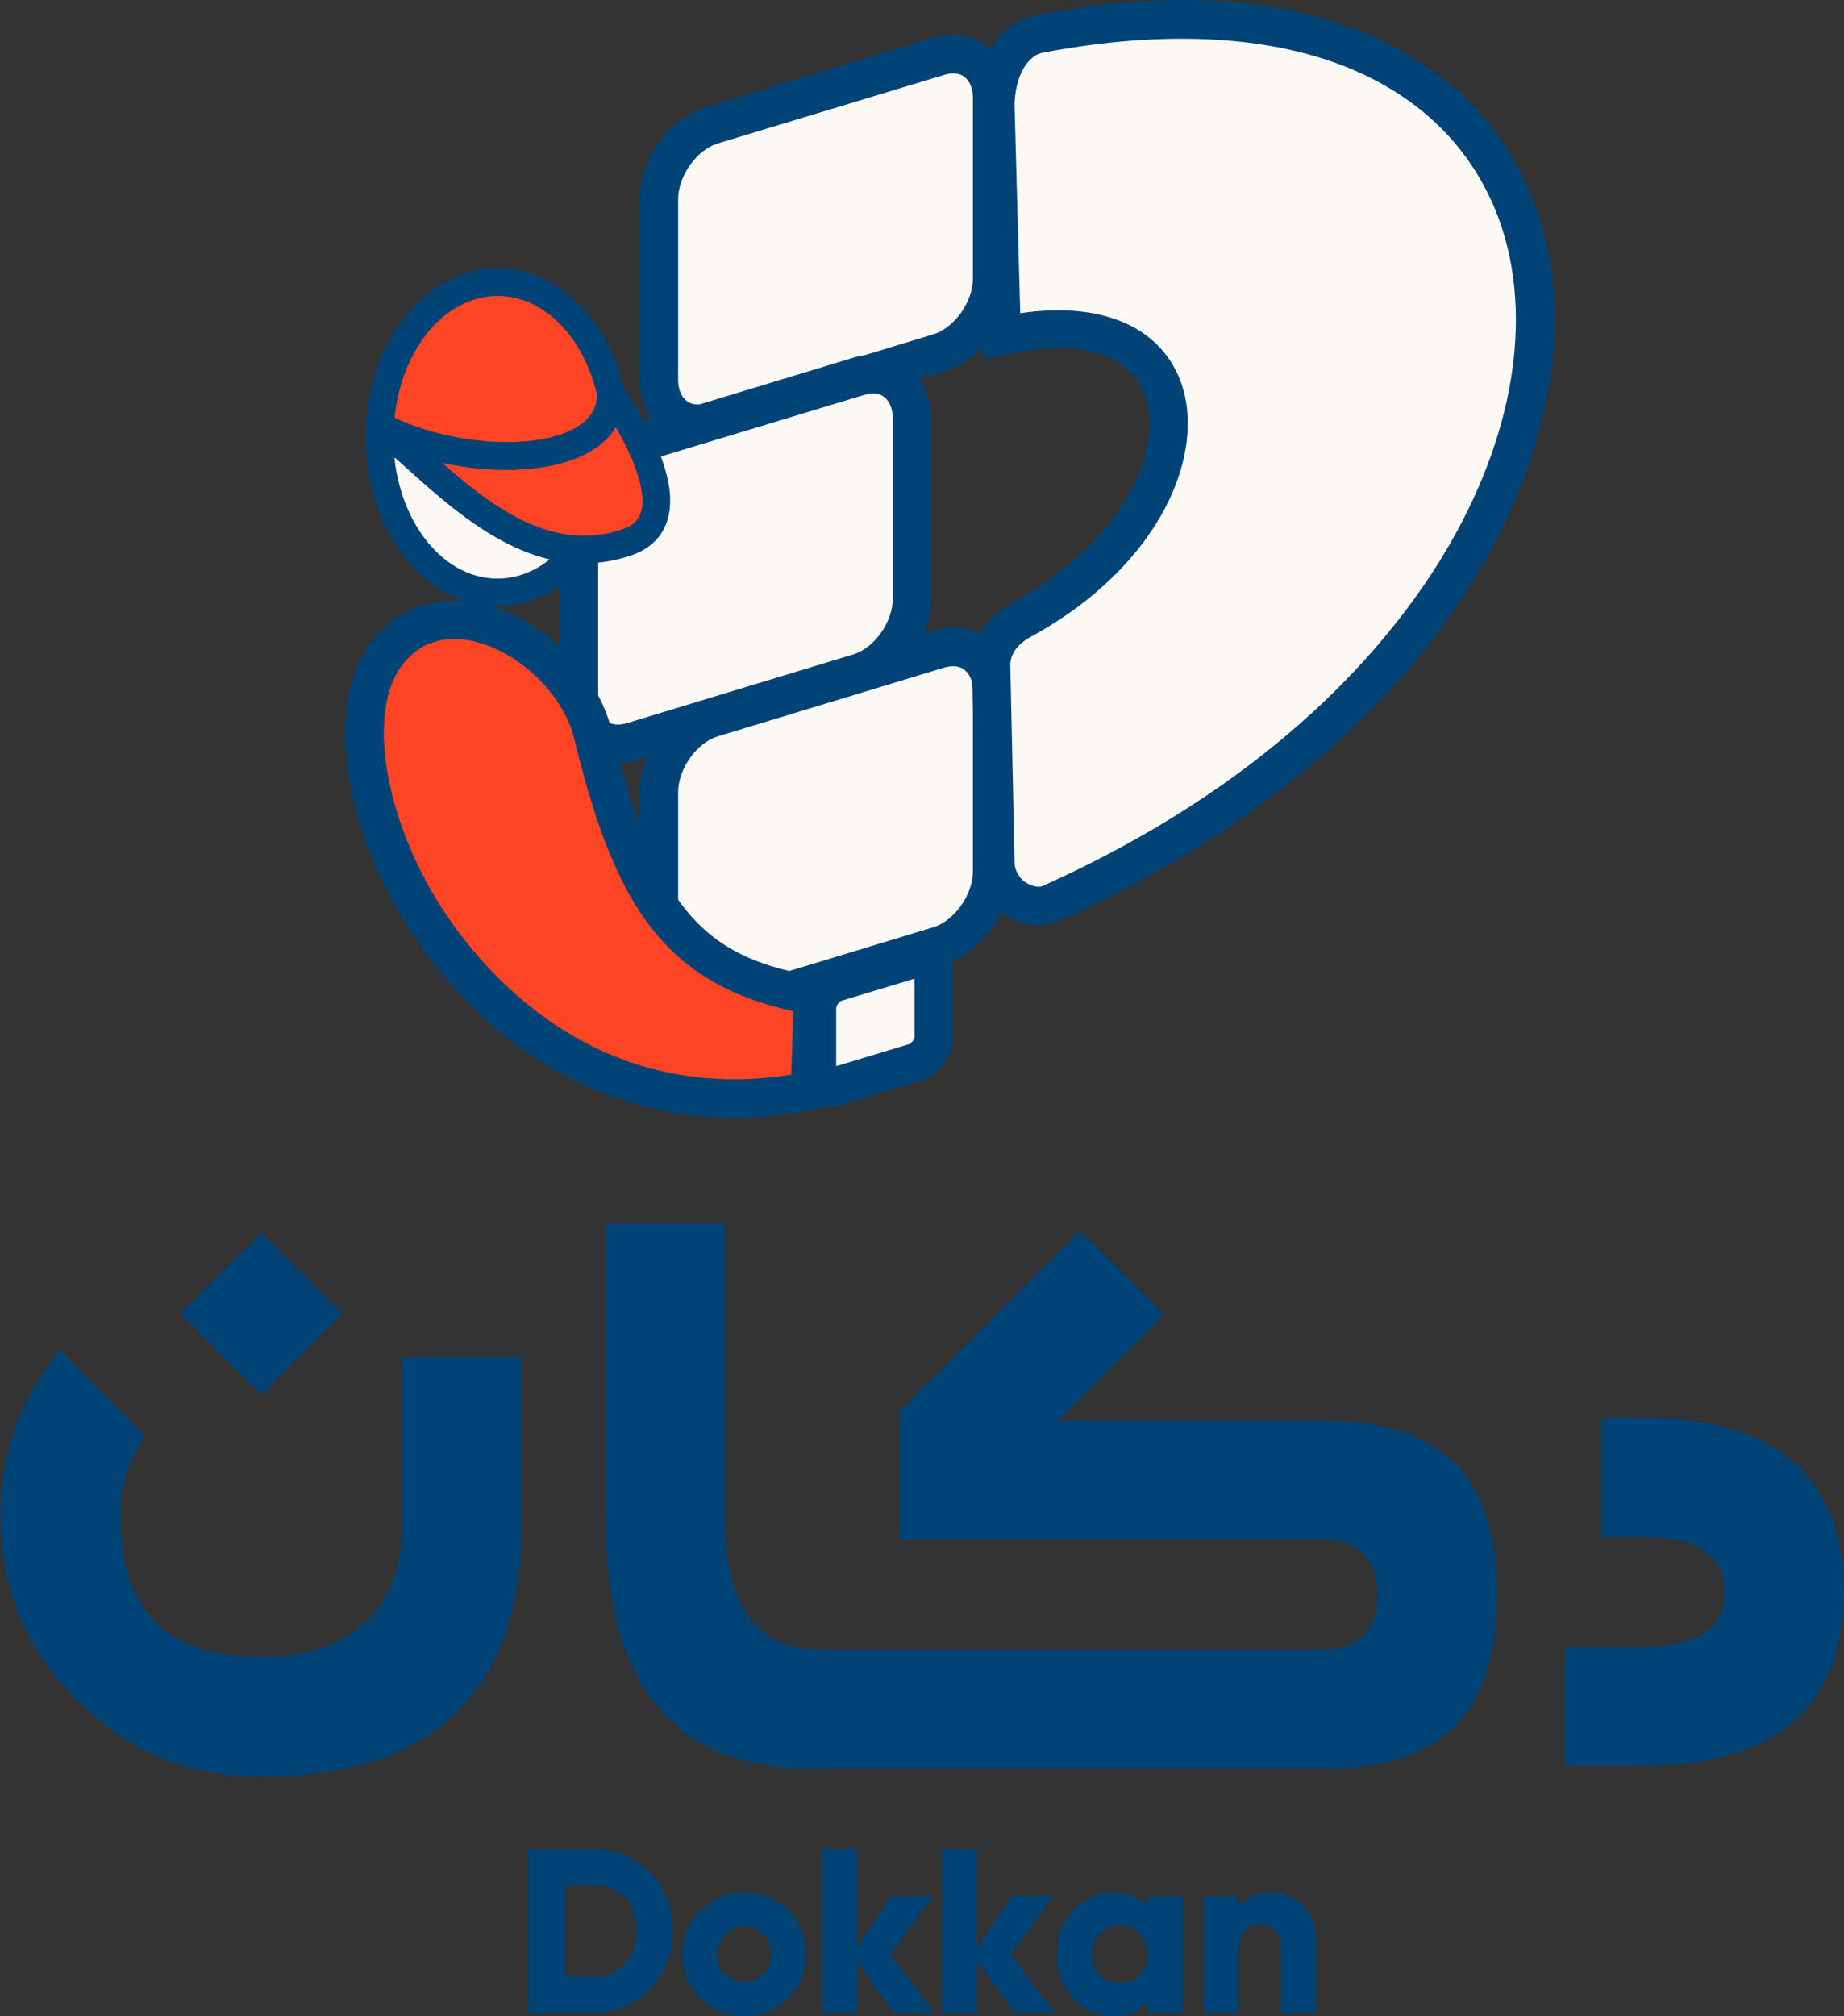 <svg fill="none" height="200" viewBox="0 0 183 200" width="183" xmlns="http://www.w3.org/2000/svg"
    xmlns:xlink="http://www.w3.org/1999/xlink">
    <rect x="0" y="0" width="183" height="200" fill="#333333" stroke="none"/>
    <clipPath id="a">
        <path d="m.043 0h182.913v200h-182.913z" />
    </clipPath>
    <g clip-path="url(#a)">
        <g fill="#004376">
            <path
                d="m66.779 191.543c0 4.593-3.414 8.128-7.902 8.128h-6.498v-16.255h6.498c4.488 0 7.902 3.535 7.902 8.127zm-3.57 0c0-2.79-1.768-4.557-4.315-4.557h-2.79v9.098h2.79c2.547.017 4.315-1.751 4.315-4.541z" />
            <path
                d="m67.715 193.865c0-3.466 2.738-6.134 6.152-6.134s6.152 2.668 6.152 6.134-2.738 6.135-6.152 6.135-6.152-2.669-6.152-6.135zm8.821 0c0-1.646-1.161-2.738-2.669-2.738s-2.669 1.092-2.669 2.738c0 1.647 1.161 2.738 2.669 2.738s2.669-1.091 2.669-2.738z" />
            <path
                d="m88.736 199.671-3.708-5.13v5.13h-3.483v-16.255h3.483v9.739l3.483-5.095h4.072l-4.228 5.805 4.35 5.806z" />
            <path
                d="m100.693 199.671-3.708-5.13v5.13h-3.483v-16.255h3.483v9.739l3.483-5.095h4.073l-4.229 5.805 4.35 5.806z" />
            <path
                d="m117.364 188.06v11.611h-3.483v-1.092c-.762.884-1.906 1.421-3.466 1.421-3.05 0-5.545-2.669-5.545-6.135s2.513-6.134 5.545-6.134c1.56 0 2.686.537 3.466 1.421v-1.092zm-3.483 5.805c0-1.75-1.161-2.842-2.755-2.842s-2.756 1.092-2.756 2.842c0 1.751 1.162 2.842 2.756 2.842s2.755-1.091 2.755-2.842z" />
            <path
                d="m130.604 192.548v7.123h-3.483v-6.62c0-1.438-.901-2.114-2.028-2.114-1.282 0-2.166.745-2.166 2.391v6.343h-3.483v-11.611h3.483v1.092c.624-.867 1.785-1.421 3.327-1.421 2.357 0 4.35 1.681 4.35 4.817z" />
            <path d="m25.951 122.277-8.041 8.041 8.041 8.041 7.971-8.041z" />
            <path
                d="m81.163 175.479c-7.14 0-12.287-1.976-15.787-6.048-3.501-4.09-5.285-10.398-5.285-18.785v-29.27h11.836v29.27c0 4.159.711 7.243 2.166 9.427 1.56 2.339 4.003 3.57 7.053 3.57h50.169c3.431 0 5.406-1.993 5.406-5.476 0-3.432-1.975-5.407-5.406-5.407h-42.059v-12.789l17.901-17.902 8.353 8.353-10.502 10.502h26.307c11.766 0 17.243 5.476 17.243 17.243 0 11.801-5.477 17.294-17.243 17.294h-50.152z" />
            <path
                d="m155.299 175.184v-11.819h7.538c5.597 0 8.301-1.785 8.301-5.476 0-3.656-2.721-5.424-8.301-5.424h-3.899v-11.853h3.899c6.654 0 11.715 1.455 15.059 4.315 3.397 2.911 5.061 7.157 5.061 12.962 0 5.806-1.647 10.051-5.061 12.963-3.344 2.859-8.405 4.315-15.059 4.315h-7.538z" />
            <path
                d="m25.968 176.259c-7.209 0-13.222-2.496-18.369-7.643-5.078-5.077-7.556-11.056-7.556-18.265 0-5.511 1.508-10.328 4.627-14.73l1.248-1.75 8.439 8.526-.658 1.178c-1.178 2.097-1.768 4.385-1.768 6.759 0 9.444 4.592 14.019 14.02 14.019 4.384 0 7.833-1.144 10.259-3.379 2.443-2.253 3.674-5.563 3.674-9.843v-16.481h11.888v16.515c0 8.301-2.201 14.627-6.568 18.803-4.332 4.176-10.814 6.291-19.236 6.291z" />
        </g>
        <path clip-rule="evenodd"
            d="m70.679 12.408 22.494-6.828c2.911-.884 5.285.988 5.285 4.159v17.884c0 3.171-2.374 6.481-5.285 7.365l-22.494 6.828c-2.911.884-5.285-.988-5.285-4.159v-17.884c.017-3.171 2.391-6.481 5.285-7.365z"
            fill="#fcf8f4" fill-rule="evenodd" />
        <path
            d="m69.292 43.93c-1.248 0-2.426-.364-3.397-1.092-1.525-1.126-2.409-3.033-2.409-5.199v-17.867c0-4.02 2.911-8.058 6.637-9.202l22.494-6.828c1.924-.589 3.865-.295 5.338.797 1.525 1.126 2.409 3.033 2.409 5.199v17.884c0 4.02-2.911 8.075-6.637 9.202l-22.494 6.828c-.641.191-1.3.277-1.941.277zm25.301-36.652c-.312 0-.607.069-.849.139l-22.511 6.811c-2.097.641-3.934 3.223-3.934 5.545v17.884c0 .97.312 1.716.867 2.131.624.468 1.404.364 1.958.208l22.494-6.828c2.097-.641 3.934-3.223 3.934-5.545v-17.884c0-.97-.312-1.716-.866-2.132-.329-.243-.728-.329-1.092-.329z"
            fill="#004376" />
        <path clip-rule="evenodd"
            d="m62.742 73.564 22.494-6.828c2.911-.884 5.285-4.194 5.285-7.365v-17.884c0-3.171-2.374-5.043-5.285-4.159l-22.494 6.828c-2.911.884-5.285 4.194-5.285 7.365v17.884c0 3.171 2.374 5.043 5.285 4.159z"
            fill="#fcf8f4" fill-rule="evenodd" />
        <path
            d="m61.338 75.695c-1.248 0-2.426-.364-3.397-1.092-1.525-1.126-2.409-3.033-2.409-5.199v-17.884c0-4.021 2.911-8.058 6.637-9.202l22.494-6.828c1.924-.589 3.865-.295 5.338.797 1.525 1.127 2.409 3.033 2.409 5.199v17.884c0 4.02-2.911 8.058-6.637 9.202l-22.476 6.828c-.658.191-1.317.295-1.958.295zm25.301-36.669c-.312 0-.607.069-.849.139l-22.494 6.811c-2.097.641-3.934 3.223-3.934 5.545v17.884c0 .97.312 1.716.867 2.131.624.468 1.404.364 1.958.208l22.494-6.828c2.097-.641 3.934-3.223 3.917-5.545v-17.867c0-.97-.312-1.716-.867-2.131-.329-.26-.711-.347-1.092-.347z"
            fill="#004376" />
        <path clip-rule="evenodd"
            d="m70.696 71.224 22.494-6.828c2.911-.884 5.285.988 5.285 4.159v17.884c0 3.171-2.374 6.481-5.285 7.365l-22.494 6.828c-2.911.883-5.285-.988-5.285-4.16v-17.884c0-3.171 2.374-6.481 5.285-7.365z"
            fill="#fcf8f4" fill-rule="evenodd" />
        <path
            d="m69.292 102.747c-1.248 0-2.426-.364-3.397-1.092-1.525-1.126-2.409-3.033-2.409-5.199v-17.884c0-4.021 2.911-8.058 6.637-9.202l22.494-6.828c1.924-.589 3.865-.295 5.338.797 1.525 1.127 2.409 3.033 2.409 5.199v17.884c0 4.02-2.911 8.058-6.637 9.202l-22.494 6.828c-.641.208-1.3.295-1.941.295zm1.941-29.703c-2.097.641-3.934 3.223-3.934 5.545v17.884c0 .97.312 1.716.867 2.131.624.468 1.404.364 1.958.208l22.494-6.828c2.097-.641 3.934-3.223 3.934-5.545v-17.884c0-.97-.312-1.716-.866-2.131-.624-.468-1.404-.364-1.958-.208z"
            fill="#004376" />
        <path clip-rule="evenodd"
            d="m82.93 97.461 7.885-2.392c1.022-.312 1.854.347 1.854 1.456v6.274c0 1.109-.832 2.27-1.854 2.582l-7.885 2.391c-1.022.312-1.854-.346-1.854-1.455v-6.274c0-1.109.832-2.27 1.854-2.582z"
            fill="#fcf8f4" fill-rule="evenodd" />
        <path
            d="m82.445 109.748c-.693 0-1.369-.208-1.924-.624-.849-.641-1.352-1.664-1.352-2.825v-6.273c0-1.958 1.386-3.847 3.206-4.402l7.885-2.391c1.057-.312 2.131-.156 2.963.468.849.641 1.352 1.664 1.352 2.825v6.274c0 1.958-1.386 3.847-3.206 4.401l-7.885 2.392c-.347.104-.693.156-1.04.156zm8.318-12.668-7.278 2.201c-.173.052-.503.451-.503.762v5.719l7.278-2.201c.173-.052.503-.45.503-.762z"
            fill="#004376" />
        <path clip-rule="evenodd"
            d="m38.654 64.466c6.152-7.296 18.144.087 20.154 8.318 3.899 15.909 8.145 23.603 21.87 25.977l-.295 9.462c-33.55 6.62-51.001-32.77-41.73-43.757z"
            fill="#fd4425" fill-rule="evenodd" />
        <path
            d="m72.879 110.874c-6.065 0-11.819-1.473-17.191-4.401-8.11-4.419-13.118-10.97-15.909-15.684-6.256-10.606-7.33-21.939-2.599-27.554 2.651-3.137 6.447-4.315 10.692-3.327 5.892 1.386 11.386 6.724 12.789 12.408 4.592 18.803 9.999 22.771 20.345 24.556l1.629.277-.399 12.634-1.49.294c-2.669.52-5.285.797-7.868.797zm-32.753-45.178c-3.587 4.263-2.322 14.21 2.963 23.152 2.721 4.61 12.252 18.213 29.755 18.213 1.802 0 3.708-.139 5.684-.468l.208-6.291c-13.448-2.894-17.953-11.524-21.766-27.086-1.057-4.332-5.424-8.543-9.947-9.601-1.976-.451-4.766-.468-6.897 2.08z"
            fill="#004376" />
        <path
            d="m49.363 58.764c6.47 0 11.715-6.874 11.715-15.354 0-8.48-5.245-15.354-11.715-15.354s-11.715 6.874-11.715 15.354c0 8.48 5.245 15.354 11.715 15.354z"
            fill="#fcf8f4" />
        <path
            d="m49.363 60.133c-7.209 0-13.084-7.504-13.084-16.723s5.875-16.723 13.084-16.723 13.084 7.504 13.084 16.723-5.875 16.723-13.084 16.723zm0-30.708c-5.701 0-10.328 6.273-10.328 13.985 0 7.712 4.627 13.985 10.328 13.985s10.328-6.273 10.328-13.985c0-7.712-4.627-13.985-10.328-13.985z"
            fill="#004376" />
        <path clip-rule="evenodd"
            d="m49.398 27.97c6.464 0 11.715 6.88 11.715 15.354-.468 6.689-9.843 5.632-23.43 0 0-8.474 5.251-15.354 11.715-15.354z"
            fill="#fd4425" fill-rule="evenodd" />
        <path
            d="m54.787 49.337c-4.159 0-9.999-1.577-17.641-4.731l-.849-.347v-.936c0-9.219 5.875-16.723 13.084-16.723s13.084 7.504 13.084 16.723v.104c-.156 2.114-1.074 3.743-2.686 4.748-1.248.78-2.911 1.161-4.991 1.161zm-15.7-6.915c12.997 5.268 17.641 4.419 19.253 3.414.849-.52 1.3-1.334 1.386-2.547-.017-7.677-4.644-13.933-10.328-13.933-5.476 0-9.964 5.771-10.311 13.066z"
            fill="#004376" />
        <path clip-rule="evenodd"
            d="m37.683 42.249c8.873 4.627 22.892 4.107 22.944-3.085.139.035 8.907 12.131 1.629 14.609-10.086 3.449-17.884-5.927-24.573-11.524z"
            fill="#fd4425" fill-rule="evenodd" />
        <path
            d="m57.924 55.888c-7.088 0-13.014-5.338-17.936-9.774-1.109-1.005-2.149-1.941-3.189-2.807l1.525-2.27c6.048 3.137 14.869 3.76 18.907 1.334 1.352-.815 2.01-1.854 2.01-3.206l.017-1.768 1.716.451c.243.069.953.243 3.085 4.159 1.542 2.842 2.374 5.32 2.443 7.365.104 2.807-1.248 4.835-3.812 5.701-1.646.572-3.241.815-4.766.815zm-14.037-9.964c5.234 4.592 11.091 8.89 17.919 6.568 1.005-.347 1.577-.901 1.82-1.75.624-2.218-1.092-5.927-2.513-8.353-.554.918-1.386 1.716-2.461 2.357-3.431 2.045-9.202 2.392-14.765 1.178z"
            fill="#004376" />
        <path clip-rule="evenodd"
            d="m98.77 10.207c.225-4.644 2.668-6.516 4.263-6.811 64.067-12.339 67.065 56.754 1.178 86.284-1.612.728-4.921-.364-5.407-3.657l-.433-20.154c.139-2.513 1.958-3.76 3.033-4.35 19.79-10.831 19.755-32.961-1.976-28.126z"
            fill="#fcf8f4" fill-rule="evenodd" />
        <path
            d="m103.085 91.777c-.971 0-2.011-.26-2.946-.78-1.785-.971-2.929-2.651-3.241-4.731l-.017-.243-.433-20.241v-.069c.087-1.75.867-4.194 4.021-5.927 10.848-5.927 15.181-15.163 13.118-20.657-1.542-4.107-6.567-5.545-13.759-3.951l-2.253.502-.711-25.509v-.069c.26-5.216 3.102-8.076 5.806-8.595 13.292-2.565 24.556-1.854 33.515 2.08 8.266 3.639 14.002 9.912 16.602 18.109 6.464 20.501-8.076 51.902-47.795 69.699-.589.26-1.23.381-1.906.381zm-2.392-5.961c.191 1.04.797 1.577 1.283 1.837.641.347 1.247.347 1.438.26 21.974-9.843 33.429-22.736 39.182-31.817 7.226-11.403 9.601-23.516 6.533-33.255-2.253-7.122-7.261-12.581-14.505-15.77-8.11-3.57-18.906-4.194-31.245-1.82-.849.156-2.512 1.421-2.703 4.974l.572 20.847c7.971-1.178 13.846 1.265 15.908 6.741 2.6 6.914-1.715 18.161-14.851 25.353-1.3.711-1.958 1.577-2.045 2.703z"
            fill="#004376" />
    </g>
</svg>